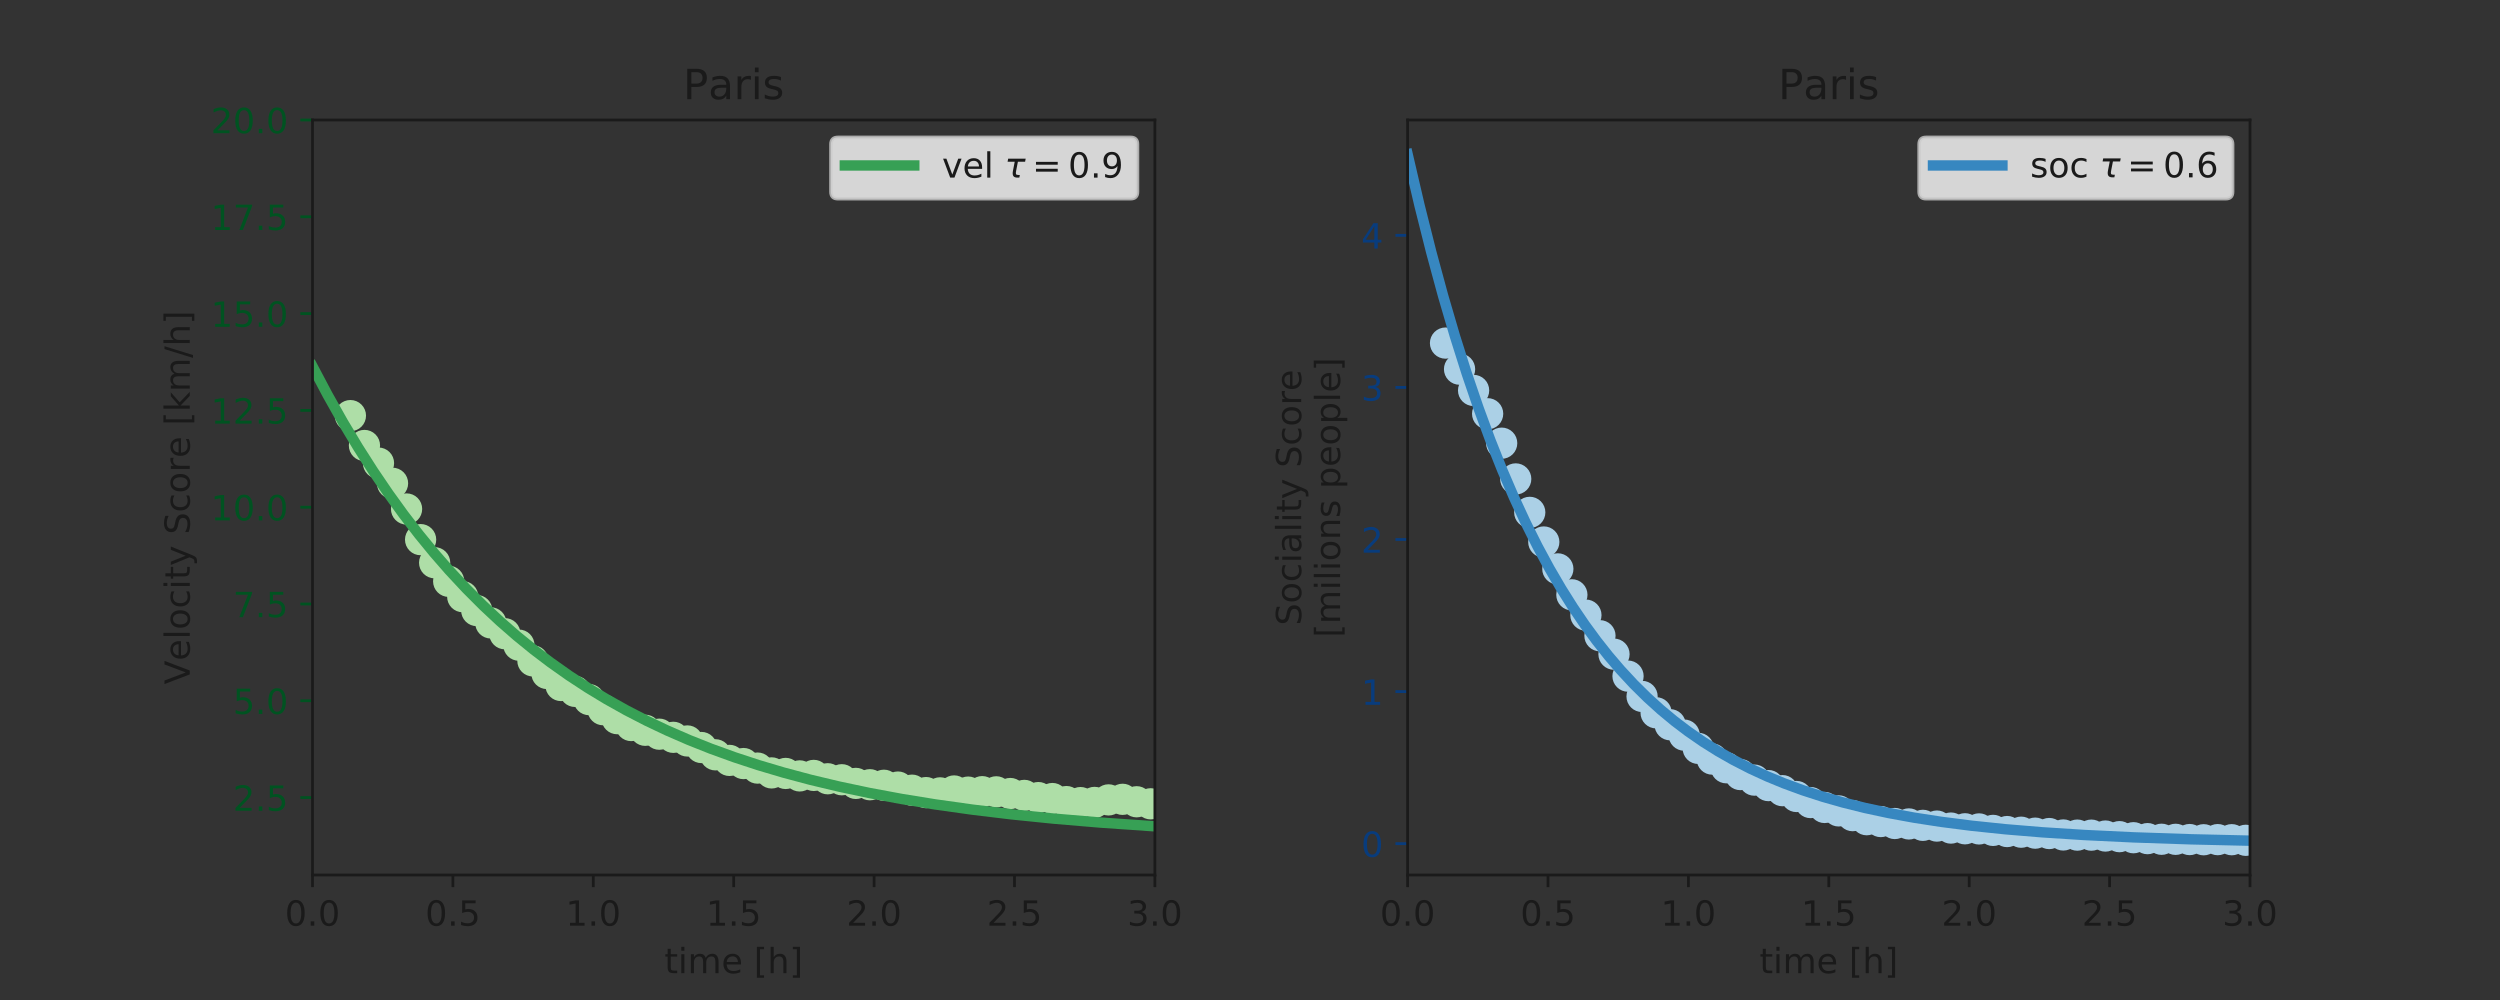 <?xml version="1.0" encoding="utf-8" standalone="no"?>
<!DOCTYPE svg PUBLIC "-//W3C//DTD SVG 1.1//EN"
  "http://www.w3.org/Graphics/SVG/1.1/DTD/svg11.dtd">
<!-- Created with matplotlib (http://matplotlib.org/) -->
<svg height="288pt" version="1.1" viewBox="0 0 720 288" width="720pt" xmlns="http://www.w3.org/2000/svg" xmlns:xlink="http://www.w3.org/1999/xlink">
 <rect x="0" y="0" width="720" height="288" fill="#333333" stroke="none"/>
 <defs>
  <style type="text/css">
*{stroke-linecap:butt;stroke-linejoin:round;}
  </style>
 </defs>
 <g id="figure_1">
  <g id="patch_1">
   <path d="M 0 288 
L 720 288 
L 720 0 
L 0 0 
z
" style="fill:none;"/>
  </g>
  <g id="axes_1">
   <g id="patch_2">
    <path d="M 90 252 
L 332.609 252 
L 332.609 34.56 
L 90 34.56 
z
" style="fill:none;"/>
   </g>
   <g id="matplotlib.axis_1">
    <g id="xtick_1">
     <g id="line2d_1">
      <defs>
       <path d="M 0 0 
L 0 3.5 
" id="mcc7ffbf6ea" style="stroke:#1a1a1a;stroke-width:0.8;"/>
      </defs>
      <g>
       <use style="fill:#1a1a1a;stroke:#1a1a1a;stroke-width:0.8;" x="90" xlink:href="#mcc7ffbf6ea" y="252"/>
      </g>
     </g>
     <g id="text_1">
      <!-- 0.0 -->
      <defs>
       <path d="M 31.781 66.406 
Q 24.172 66.406 20.328 58.906 
Q 16.5 51.422 16.5 36.375 
Q 16.5 21.391 20.328 13.891 
Q 24.172 6.391 31.781 6.391 
Q 39.453 6.391 43.281 13.891 
Q 47.125 21.391 47.125 36.375 
Q 47.125 51.422 43.281 58.906 
Q 39.453 66.406 31.781 66.406 
z
M 31.781 74.219 
Q 44.047 74.219 50.516 64.516 
Q 56.984 54.828 56.984 36.375 
Q 56.984 17.969 50.516 8.266 
Q 44.047 -1.422 31.781 -1.422 
Q 19.531 -1.422 13.062 8.266 
Q 6.594 17.969 6.594 36.375 
Q 6.594 54.828 13.062 64.516 
Q 19.531 74.219 31.781 74.219 
z
" id="DejaVuSans-30"/>
       <path d="M 10.688 12.406 
L 21 12.406 
L 21 0 
L 10.688 0 
z
" id="DejaVuSans-2e"/>
      </defs>
      <g style="fill:#1a1a1a;" transform="translate(82.048 266.598)scale(0.1 -0.1)">
       <use xlink:href="#DejaVuSans-30"/>
       <use x="63.623" xlink:href="#DejaVuSans-2e"/>
       <use x="95.41" xlink:href="#DejaVuSans-30"/>
      </g>
     </g>
    </g>
    <g id="xtick_2">
     <g id="line2d_2">
      <g>
       <use style="fill:#1a1a1a;stroke:#1a1a1a;stroke-width:0.8;" x="130.435" xlink:href="#mcc7ffbf6ea" y="252"/>
      </g>
     </g>
     <g id="text_2">
      <!-- 0.5 -->
      <defs>
       <path d="M 10.797 72.906 
L 49.516 72.906 
L 49.516 64.594 
L 19.828 64.594 
L 19.828 46.734 
Q 21.969 47.469 24.109 47.828 
Q 26.266 48.188 28.422 48.188 
Q 40.625 48.188 47.75 41.5 
Q 54.891 34.812 54.891 23.391 
Q 54.891 11.625 47.562 5.094 
Q 40.234 -1.422 26.906 -1.422 
Q 22.312 -1.422 17.547 -0.641 
Q 12.797 0.141 7.719 1.703 
L 7.719 11.625 
Q 12.109 9.234 16.797 8.062 
Q 21.484 6.891 26.703 6.891 
Q 35.156 6.891 40.078 11.328 
Q 45.016 15.766 45.016 23.391 
Q 45.016 31 40.078 35.438 
Q 35.156 39.891 26.703 39.891 
Q 22.75 39.891 18.812 39.016 
Q 14.891 38.141 10.797 36.281 
z
" id="DejaVuSans-35"/>
      </defs>
      <g style="fill:#1a1a1a;" transform="translate(122.483 266.598)scale(0.1 -0.1)">
       <use xlink:href="#DejaVuSans-30"/>
       <use x="63.623" xlink:href="#DejaVuSans-2e"/>
       <use x="95.41" xlink:href="#DejaVuSans-35"/>
      </g>
     </g>
    </g>
    <g id="xtick_3">
     <g id="line2d_3">
      <g>
       <use style="fill:#1a1a1a;stroke:#1a1a1a;stroke-width:0.8;" x="170.87" xlink:href="#mcc7ffbf6ea" y="252"/>
      </g>
     </g>
     <g id="text_3">
      <!-- 1.0 -->
      <defs>
       <path d="M 12.406 8.297 
L 28.516 8.297 
L 28.516 63.922 
L 10.984 60.406 
L 10.984 69.391 
L 28.422 72.906 
L 38.281 72.906 
L 38.281 8.297 
L 54.391 8.297 
L 54.391 0 
L 12.406 0 
z
" id="DejaVuSans-31"/>
      </defs>
      <g style="fill:#1a1a1a;" transform="translate(162.918 266.598)scale(0.1 -0.1)">
       <use xlink:href="#DejaVuSans-31"/>
       <use x="63.623" xlink:href="#DejaVuSans-2e"/>
       <use x="95.41" xlink:href="#DejaVuSans-30"/>
      </g>
     </g>
    </g>
    <g id="xtick_4">
     <g id="line2d_4">
      <g>
       <use style="fill:#1a1a1a;stroke:#1a1a1a;stroke-width:0.8;" x="211.304" xlink:href="#mcc7ffbf6ea" y="252"/>
      </g>
     </g>
     <g id="text_4">
      <!-- 1.5 -->
      <g style="fill:#1a1a1a;" transform="translate(203.353 266.598)scale(0.1 -0.1)">
       <use xlink:href="#DejaVuSans-31"/>
       <use x="63.623" xlink:href="#DejaVuSans-2e"/>
       <use x="95.41" xlink:href="#DejaVuSans-35"/>
      </g>
     </g>
    </g>
    <g id="xtick_5">
     <g id="line2d_5">
      <g>
       <use style="fill:#1a1a1a;stroke:#1a1a1a;stroke-width:0.8;" x="251.739" xlink:href="#mcc7ffbf6ea" y="252"/>
      </g>
     </g>
     <g id="text_5">
      <!-- 2.0 -->
      <defs>
       <path d="M 19.188 8.297 
L 53.609 8.297 
L 53.609 0 
L 7.328 0 
L 7.328 8.297 
Q 12.938 14.109 22.625 23.891 
Q 32.328 33.688 34.812 36.531 
Q 39.547 41.844 41.422 45.531 
Q 43.312 49.219 43.312 52.781 
Q 43.312 58.594 39.234 62.25 
Q 35.156 65.922 28.609 65.922 
Q 23.969 65.922 18.812 64.312 
Q 13.672 62.703 7.812 59.422 
L 7.812 69.391 
Q 13.766 71.781 18.938 73 
Q 24.125 74.219 28.422 74.219 
Q 39.75 74.219 46.484 68.547 
Q 53.219 62.891 53.219 53.422 
Q 53.219 48.922 51.531 44.891 
Q 49.859 40.875 45.406 35.406 
Q 44.188 33.984 37.641 27.219 
Q 31.109 20.453 19.188 8.297 
z
" id="DejaVuSans-32"/>
      </defs>
      <g style="fill:#1a1a1a;" transform="translate(243.788 266.598)scale(0.1 -0.1)">
       <use xlink:href="#DejaVuSans-32"/>
       <use x="63.623" xlink:href="#DejaVuSans-2e"/>
       <use x="95.41" xlink:href="#DejaVuSans-30"/>
      </g>
     </g>
    </g>
    <g id="xtick_6">
     <g id="line2d_6">
      <g>
       <use style="fill:#1a1a1a;stroke:#1a1a1a;stroke-width:0.8;" x="292.174" xlink:href="#mcc7ffbf6ea" y="252"/>
      </g>
     </g>
     <g id="text_6">
      <!-- 2.5 -->
      <g style="fill:#1a1a1a;" transform="translate(284.222 266.598)scale(0.1 -0.1)">
       <use xlink:href="#DejaVuSans-32"/>
       <use x="63.623" xlink:href="#DejaVuSans-2e"/>
       <use x="95.41" xlink:href="#DejaVuSans-35"/>
      </g>
     </g>
    </g>
    <g id="xtick_7">
     <g id="line2d_7">
      <g>
       <use style="fill:#1a1a1a;stroke:#1a1a1a;stroke-width:0.8;" x="332.609" xlink:href="#mcc7ffbf6ea" y="252"/>
      </g>
     </g>
     <g id="text_7">
      <!-- 3.0 -->
      <defs>
       <path d="M 40.578 39.312 
Q 47.656 37.797 51.625 33 
Q 55.609 28.219 55.609 21.188 
Q 55.609 10.406 48.188 4.484 
Q 40.766 -1.422 27.094 -1.422 
Q 22.516 -1.422 17.656 -0.516 
Q 12.797 0.391 7.625 2.203 
L 7.625 11.719 
Q 11.719 9.328 16.594 8.109 
Q 21.484 6.891 26.812 6.891 
Q 36.078 6.891 40.938 10.547 
Q 45.797 14.203 45.797 21.188 
Q 45.797 27.641 41.281 31.266 
Q 36.766 34.906 28.719 34.906 
L 20.219 34.906 
L 20.219 43.016 
L 29.109 43.016 
Q 36.375 43.016 40.234 45.922 
Q 44.094 48.828 44.094 54.297 
Q 44.094 59.906 40.109 62.906 
Q 36.141 65.922 28.719 65.922 
Q 24.656 65.922 20.016 65.031 
Q 15.375 64.156 9.812 62.312 
L 9.812 71.094 
Q 15.438 72.656 20.344 73.438 
Q 25.25 74.219 29.594 74.219 
Q 40.828 74.219 47.359 69.109 
Q 53.906 64.016 53.906 55.328 
Q 53.906 49.266 50.438 45.094 
Q 46.969 40.922 40.578 39.312 
z
" id="DejaVuSans-33"/>
      </defs>
      <g style="fill:#1a1a1a;" transform="translate(324.657 266.598)scale(0.1 -0.1)">
       <use xlink:href="#DejaVuSans-33"/>
       <use x="63.623" xlink:href="#DejaVuSans-2e"/>
       <use x="95.41" xlink:href="#DejaVuSans-30"/>
      </g>
     </g>
    </g>
    <g id="text_8">
     <!-- time [h] -->
     <defs>
      <path d="M 18.312 70.219 
L 18.312 54.688 
L 36.812 54.688 
L 36.812 47.703 
L 18.312 47.703 
L 18.312 18.016 
Q 18.312 11.328 20.141 9.422 
Q 21.969 7.516 27.594 7.516 
L 36.812 7.516 
L 36.812 0 
L 27.594 0 
Q 17.188 0 13.234 3.875 
Q 9.281 7.766 9.281 18.016 
L 9.281 47.703 
L 2.688 47.703 
L 2.688 54.688 
L 9.281 54.688 
L 9.281 70.219 
z
" id="DejaVuSans-74"/>
      <path d="M 9.422 54.688 
L 18.406 54.688 
L 18.406 0 
L 9.422 0 
z
M 9.422 75.984 
L 18.406 75.984 
L 18.406 64.594 
L 9.422 64.594 
z
" id="DejaVuSans-69"/>
      <path d="M 52 44.188 
Q 55.375 50.25 60.062 53.125 
Q 64.75 56 71.094 56 
Q 79.641 56 84.281 50.016 
Q 88.922 44.047 88.922 33.016 
L 88.922 0 
L 79.891 0 
L 79.891 32.719 
Q 79.891 40.578 77.094 44.375 
Q 74.312 48.188 68.609 48.188 
Q 61.625 48.188 57.562 43.547 
Q 53.516 38.922 53.516 30.906 
L 53.516 0 
L 44.484 0 
L 44.484 32.719 
Q 44.484 40.625 41.703 44.406 
Q 38.922 48.188 33.109 48.188 
Q 26.219 48.188 22.156 43.531 
Q 18.109 38.875 18.109 30.906 
L 18.109 0 
L 9.078 0 
L 9.078 54.688 
L 18.109 54.688 
L 18.109 46.188 
Q 21.188 51.219 25.484 53.609 
Q 29.781 56 35.688 56 
Q 41.656 56 45.828 52.969 
Q 50 49.953 52 44.188 
z
" id="DejaVuSans-6d"/>
      <path d="M 56.203 29.594 
L 56.203 25.203 
L 14.891 25.203 
Q 15.484 15.922 20.484 11.062 
Q 25.484 6.203 34.422 6.203 
Q 39.594 6.203 44.453 7.469 
Q 49.312 8.734 54.109 11.281 
L 54.109 2.781 
Q 49.266 0.734 44.188 -0.344 
Q 39.109 -1.422 33.891 -1.422 
Q 20.797 -1.422 13.156 6.188 
Q 5.516 13.812 5.516 26.812 
Q 5.516 40.234 12.766 48.109 
Q 20.016 56 32.328 56 
Q 43.359 56 49.781 48.891 
Q 56.203 41.797 56.203 29.594 
z
M 47.219 32.234 
Q 47.125 39.594 43.094 43.984 
Q 39.062 48.391 32.422 48.391 
Q 24.906 48.391 20.391 44.141 
Q 15.875 39.891 15.188 32.172 
z
" id="DejaVuSans-65"/>
      <path id="DejaVuSans-20"/>
      <path d="M 8.594 75.984 
L 29.297 75.984 
L 29.297 69 
L 17.578 69 
L 17.578 -6.203 
L 29.297 -6.203 
L 29.297 -13.188 
L 8.594 -13.188 
z
" id="DejaVuSans-5b"/>
      <path d="M 54.891 33.016 
L 54.891 0 
L 45.906 0 
L 45.906 32.719 
Q 45.906 40.484 42.875 44.328 
Q 39.844 48.188 33.797 48.188 
Q 26.516 48.188 22.312 43.547 
Q 18.109 38.922 18.109 30.906 
L 18.109 0 
L 9.078 0 
L 9.078 75.984 
L 18.109 75.984 
L 18.109 46.188 
Q 21.344 51.125 25.703 53.562 
Q 30.078 56 35.797 56 
Q 45.219 56 50.047 50.172 
Q 54.891 44.344 54.891 33.016 
z
" id="DejaVuSans-68"/>
      <path d="M 30.422 75.984 
L 30.422 -13.188 
L 9.719 -13.188 
L 9.719 -6.203 
L 21.391 -6.203 
L 21.391 69 
L 9.719 69 
L 9.719 75.984 
z
" id="DejaVuSans-5d"/>
     </defs>
     <g style="fill:#1a1a1a;" transform="translate(191.349 280.277)scale(0.1 -0.1)">
      <use xlink:href="#DejaVuSans-74"/>
      <use x="39.209" xlink:href="#DejaVuSans-69"/>
      <use x="66.992" xlink:href="#DejaVuSans-6d"/>
      <use x="164.404" xlink:href="#DejaVuSans-65"/>
      <use x="225.928" xlink:href="#DejaVuSans-20"/>
      <use x="257.715" xlink:href="#DejaVuSans-5b"/>
      <use x="296.729" xlink:href="#DejaVuSans-68"/>
      <use x="360.107" xlink:href="#DejaVuSans-5d"/>
     </g>
    </g>
   </g>
   <g id="matplotlib.axis_2">
    <g id="ytick_1">
     <g id="line2d_8">
      <defs>
       <path d="M 0 0 
L -3.5 0 
" id="mbbd0c47c0b" style="stroke:#005321;stroke-width:0.8;"/>
      </defs>
      <g>
       <use style="fill:#005321;stroke:#005321;stroke-width:0.8;" x="90" xlink:href="#mbbd0c47c0b" y="229.698"/>
      </g>
     </g>
     <g id="text_9">
      <!-- 2.5 -->
      <g style="fill:#005321;" transform="translate(67.097 233.498)scale(0.1 -0.1)">
       <use xlink:href="#DejaVuSans-32"/>
       <use x="63.623" xlink:href="#DejaVuSans-2e"/>
       <use x="95.41" xlink:href="#DejaVuSans-35"/>
      </g>
     </g>
    </g>
    <g id="ytick_2">
     <g id="line2d_9">
      <g>
       <use style="fill:#005321;stroke:#005321;stroke-width:0.8;" x="90" xlink:href="#mbbd0c47c0b" y="201.822"/>
      </g>
     </g>
     <g id="text_10">
      <!-- 5.0 -->
      <g style="fill:#005321;" transform="translate(67.097 205.621)scale(0.1 -0.1)">
       <use xlink:href="#DejaVuSans-35"/>
       <use x="63.623" xlink:href="#DejaVuSans-2e"/>
       <use x="95.41" xlink:href="#DejaVuSans-30"/>
      </g>
     </g>
    </g>
    <g id="ytick_3">
     <g id="line2d_10">
      <g>
       <use style="fill:#005321;stroke:#005321;stroke-width:0.8;" x="90" xlink:href="#mbbd0c47c0b" y="173.945"/>
      </g>
     </g>
     <g id="text_11">
      <!-- 7.5 -->
      <defs>
       <path d="M 8.203 72.906 
L 55.078 72.906 
L 55.078 68.703 
L 28.609 0 
L 18.312 0 
L 43.219 64.594 
L 8.203 64.594 
z
" id="DejaVuSans-37"/>
      </defs>
      <g style="fill:#005321;" transform="translate(67.097 177.744)scale(0.1 -0.1)">
       <use xlink:href="#DejaVuSans-37"/>
       <use x="63.623" xlink:href="#DejaVuSans-2e"/>
       <use x="95.41" xlink:href="#DejaVuSans-35"/>
      </g>
     </g>
    </g>
    <g id="ytick_4">
     <g id="line2d_11">
      <g>
       <use style="fill:#005321;stroke:#005321;stroke-width:0.8;" x="90" xlink:href="#mbbd0c47c0b" y="146.068"/>
      </g>
     </g>
     <g id="text_12">
      <!-- 10.0 -->
      <g style="fill:#005321;" transform="translate(60.734 149.867)scale(0.1 -0.1)">
       <use xlink:href="#DejaVuSans-31"/>
       <use x="63.623" xlink:href="#DejaVuSans-30"/>
       <use x="127.246" xlink:href="#DejaVuSans-2e"/>
       <use x="159.033" xlink:href="#DejaVuSans-30"/>
      </g>
     </g>
    </g>
    <g id="ytick_5">
     <g id="line2d_12">
      <g>
       <use style="fill:#005321;stroke:#005321;stroke-width:0.8;" x="90" xlink:href="#mbbd0c47c0b" y="118.191"/>
      </g>
     </g>
     <g id="text_13">
      <!-- 12.5 -->
      <g style="fill:#005321;" transform="translate(60.734 121.99)scale(0.1 -0.1)">
       <use xlink:href="#DejaVuSans-31"/>
       <use x="63.623" xlink:href="#DejaVuSans-32"/>
       <use x="127.246" xlink:href="#DejaVuSans-2e"/>
       <use x="159.033" xlink:href="#DejaVuSans-35"/>
      </g>
     </g>
    </g>
    <g id="ytick_6">
     <g id="line2d_13">
      <g>
       <use style="fill:#005321;stroke:#005321;stroke-width:0.8;" x="90" xlink:href="#mbbd0c47c0b" y="90.314"/>
      </g>
     </g>
     <g id="text_14">
      <!-- 15.0 -->
      <g style="fill:#005321;" transform="translate(60.734 94.113)scale(0.1 -0.1)">
       <use xlink:href="#DejaVuSans-31"/>
       <use x="63.623" xlink:href="#DejaVuSans-35"/>
       <use x="127.246" xlink:href="#DejaVuSans-2e"/>
       <use x="159.033" xlink:href="#DejaVuSans-30"/>
      </g>
     </g>
    </g>
    <g id="ytick_7">
     <g id="line2d_14">
      <g>
       <use style="fill:#005321;stroke:#005321;stroke-width:0.8;" x="90" xlink:href="#mbbd0c47c0b" y="62.437"/>
      </g>
     </g>
     <g id="text_15">
      <!-- 17.5 -->
      <g style="fill:#005321;" transform="translate(60.734 66.236)scale(0.1 -0.1)">
       <use xlink:href="#DejaVuSans-31"/>
       <use x="63.623" xlink:href="#DejaVuSans-37"/>
       <use x="127.246" xlink:href="#DejaVuSans-2e"/>
       <use x="159.033" xlink:href="#DejaVuSans-35"/>
      </g>
     </g>
    </g>
    <g id="ytick_8">
     <g id="line2d_15">
      <g>
       <use style="fill:#005321;stroke:#005321;stroke-width:0.8;" x="90" xlink:href="#mbbd0c47c0b" y="34.56"/>
      </g>
     </g>
     <g id="text_16">
      <!-- 20.0 -->
      <g style="fill:#005321;" transform="translate(60.734 38.359)scale(0.1 -0.1)">
       <use xlink:href="#DejaVuSans-32"/>
       <use x="63.623" xlink:href="#DejaVuSans-30"/>
       <use x="127.246" xlink:href="#DejaVuSans-2e"/>
       <use x="159.033" xlink:href="#DejaVuSans-30"/>
      </g>
     </g>
    </g>
    <g id="text_17">
     <!-- Velocity Score [km/h] -->
     <defs>
      <path d="M 28.609 0 
L 0.781 72.906 
L 11.078 72.906 
L 34.188 11.531 
L 57.328 72.906 
L 67.578 72.906 
L 39.797 0 
z
" id="DejaVuSans-56"/>
      <path d="M 9.422 75.984 
L 18.406 75.984 
L 18.406 0 
L 9.422 0 
z
" id="DejaVuSans-6c"/>
      <path d="M 30.609 48.391 
Q 23.391 48.391 19.188 42.75 
Q 14.984 37.109 14.984 27.297 
Q 14.984 17.484 19.156 11.844 
Q 23.344 6.203 30.609 6.203 
Q 37.797 6.203 41.984 11.859 
Q 46.188 17.531 46.188 27.297 
Q 46.188 37.016 41.984 42.703 
Q 37.797 48.391 30.609 48.391 
z
M 30.609 56 
Q 42.328 56 49.016 48.375 
Q 55.719 40.766 55.719 27.297 
Q 55.719 13.875 49.016 6.219 
Q 42.328 -1.422 30.609 -1.422 
Q 18.844 -1.422 12.172 6.219 
Q 5.516 13.875 5.516 27.297 
Q 5.516 40.766 12.172 48.375 
Q 18.844 56 30.609 56 
z
" id="DejaVuSans-6f"/>
      <path d="M 48.781 52.594 
L 48.781 44.188 
Q 44.969 46.297 41.141 47.344 
Q 37.312 48.391 33.406 48.391 
Q 24.656 48.391 19.812 42.844 
Q 14.984 37.312 14.984 27.297 
Q 14.984 17.281 19.812 11.734 
Q 24.656 6.203 33.406 6.203 
Q 37.312 6.203 41.141 7.25 
Q 44.969 8.297 48.781 10.406 
L 48.781 2.094 
Q 45.016 0.344 40.984 -0.531 
Q 36.969 -1.422 32.422 -1.422 
Q 20.062 -1.422 12.781 6.344 
Q 5.516 14.109 5.516 27.297 
Q 5.516 40.672 12.859 48.328 
Q 20.219 56 33.016 56 
Q 37.156 56 41.109 55.141 
Q 45.062 54.297 48.781 52.594 
z
" id="DejaVuSans-63"/>
      <path d="M 32.172 -5.078 
Q 28.375 -14.844 24.75 -17.812 
Q 21.141 -20.797 15.094 -20.797 
L 7.906 -20.797 
L 7.906 -13.281 
L 13.188 -13.281 
Q 16.891 -13.281 18.938 -11.516 
Q 21 -9.766 23.484 -3.219 
L 25.094 0.875 
L 2.984 54.688 
L 12.5 54.688 
L 29.594 11.922 
L 46.688 54.688 
L 56.203 54.688 
z
" id="DejaVuSans-79"/>
      <path d="M 53.516 70.516 
L 53.516 60.891 
Q 47.906 63.578 42.922 64.891 
Q 37.938 66.219 33.297 66.219 
Q 25.25 66.219 20.875 63.094 
Q 16.5 59.969 16.5 54.203 
Q 16.5 49.359 19.406 46.891 
Q 22.312 44.438 30.422 42.922 
L 36.375 41.703 
Q 47.406 39.594 52.656 34.297 
Q 57.906 29 57.906 20.125 
Q 57.906 9.516 50.797 4.047 
Q 43.703 -1.422 29.984 -1.422 
Q 24.812 -1.422 18.969 -0.25 
Q 13.141 0.922 6.891 3.219 
L 6.891 13.375 
Q 12.891 10.016 18.656 8.297 
Q 24.422 6.594 29.984 6.594 
Q 38.422 6.594 43.016 9.906 
Q 47.609 13.234 47.609 19.391 
Q 47.609 24.75 44.312 27.781 
Q 41.016 30.812 33.5 32.328 
L 27.484 33.5 
Q 16.453 35.688 11.516 40.375 
Q 6.594 45.062 6.594 53.422 
Q 6.594 63.094 13.406 68.656 
Q 20.219 74.219 32.172 74.219 
Q 37.312 74.219 42.625 73.281 
Q 47.953 72.359 53.516 70.516 
z
" id="DejaVuSans-53"/>
      <path d="M 41.109 46.297 
Q 39.594 47.172 37.812 47.578 
Q 36.031 48 33.891 48 
Q 26.266 48 22.188 43.047 
Q 18.109 38.094 18.109 28.812 
L 18.109 0 
L 9.078 0 
L 9.078 54.688 
L 18.109 54.688 
L 18.109 46.188 
Q 20.953 51.172 25.484 53.578 
Q 30.031 56 36.531 56 
Q 37.453 56 38.578 55.875 
Q 39.703 55.766 41.062 55.516 
z
" id="DejaVuSans-72"/>
      <path d="M 9.078 75.984 
L 18.109 75.984 
L 18.109 31.109 
L 44.922 54.688 
L 56.391 54.688 
L 27.391 29.109 
L 57.625 0 
L 45.906 0 
L 18.109 26.703 
L 18.109 0 
L 9.078 0 
z
" id="DejaVuSans-6b"/>
      <path d="M 25.391 72.906 
L 33.688 72.906 
L 8.297 -9.281 
L 0 -9.281 
z
" id="DejaVuSans-2f"/>
     </defs>
     <g style="fill:#1a1a1a;" transform="translate(54.655 197.089)rotate(-90)scale(0.1 -0.1)">
      <use xlink:href="#DejaVuSans-56"/>
      <use x="68.299" xlink:href="#DejaVuSans-65"/>
      <use x="129.822" xlink:href="#DejaVuSans-6c"/>
      <use x="157.605" xlink:href="#DejaVuSans-6f"/>
      <use x="218.787" xlink:href="#DejaVuSans-63"/>
      <use x="273.768" xlink:href="#DejaVuSans-69"/>
      <use x="301.551" xlink:href="#DejaVuSans-74"/>
      <use x="340.76" xlink:href="#DejaVuSans-79"/>
      <use x="399.939" xlink:href="#DejaVuSans-20"/>
      <use x="431.727" xlink:href="#DejaVuSans-53"/>
      <use x="495.203" xlink:href="#DejaVuSans-63"/>
      <use x="550.184" xlink:href="#DejaVuSans-6f"/>
      <use x="611.365" xlink:href="#DejaVuSans-72"/>
      <use x="652.447" xlink:href="#DejaVuSans-65"/>
      <use x="713.971" xlink:href="#DejaVuSans-20"/>
      <use x="745.758" xlink:href="#DejaVuSans-5b"/>
      <use x="784.771" xlink:href="#DejaVuSans-6b"/>
      <use x="842.682" xlink:href="#DejaVuSans-6d"/>
      <use x="940.094" xlink:href="#DejaVuSans-2f"/>
      <use x="973.785" xlink:href="#DejaVuSans-68"/>
      <use x="1037.164" xlink:href="#DejaVuSans-5d"/>
     </g>
    </g>
   </g>
   <g id="line2d_16">
    <defs>
     <path d="M 0 4 
C 1.061 4 2.078 3.579 2.828 2.828 
C 3.579 2.078 4 1.061 4 0 
C 4 -1.061 3.579 -2.078 2.828 -2.828 
C 2.078 -3.579 1.061 -4 0 -4 
C -1.061 -4 -2.078 -3.579 -2.828 -2.828 
C -3.579 -2.078 -4 -1.061 -4 0 
C -4 1.061 -3.579 2.078 -2.828 2.828 
C -2.078 3.579 -1.061 4 0 4 
z
" id="me749a5ecef" style="stroke:#aedea7;"/>
    </defs>
    <g clip-path="url(#p8c0df0ba24)">
     <use style="fill:#aedea7;opacity:0.7;stroke:#aedea7;" x="100.917" xlink:href="#me749a5ecef" y="119.7"/>
     <use style="fill:#aedea7;opacity:0.7;stroke:#aedea7;" x="104.961" xlink:href="#me749a5ecef" y="128.299"/>
     <use style="fill:#aedea7;opacity:0.7;stroke:#aedea7;" x="109.004" xlink:href="#me749a5ecef" y="133.38"/>
     <use style="fill:#aedea7;opacity:0.7;stroke:#aedea7;" x="113.048" xlink:href="#me749a5ecef" y="139.19"/>
     <use style="fill:#aedea7;opacity:0.7;stroke:#aedea7;" x="117.091" xlink:href="#me749a5ecef" y="146.588"/>
     <use style="fill:#aedea7;opacity:0.7;stroke:#aedea7;" x="121.135" xlink:href="#me749a5ecef" y="155.413"/>
     <use style="fill:#aedea7;opacity:0.7;stroke:#aedea7;" x="125.178" xlink:href="#me749a5ecef" y="162.067"/>
     <use style="fill:#aedea7;opacity:0.7;stroke:#aedea7;" x="129.222" xlink:href="#me749a5ecef" y="167.417"/>
     <use style="fill:#aedea7;opacity:0.7;stroke:#aedea7;" x="133.265" xlink:href="#me749a5ecef" y="171.839"/>
     <use style="fill:#aedea7;opacity:0.7;stroke:#aedea7;" x="137.309" xlink:href="#me749a5ecef" y="175.837"/>
     <use style="fill:#aedea7;opacity:0.7;stroke:#aedea7;" x="141.352" xlink:href="#me749a5ecef" y="179.398"/>
     <use style="fill:#aedea7;opacity:0.7;stroke:#aedea7;" x="145.396" xlink:href="#me749a5ecef" y="182.509"/>
     <use style="fill:#aedea7;opacity:0.7;stroke:#aedea7;" x="149.439" xlink:href="#me749a5ecef" y="185.805"/>
     <use style="fill:#aedea7;opacity:0.7;stroke:#aedea7;" x="153.483" xlink:href="#me749a5ecef" y="190.333"/>
     <use style="fill:#aedea7;opacity:0.7;stroke:#aedea7;" x="157.526" xlink:href="#me749a5ecef" y="193.96"/>
     <use style="fill:#aedea7;opacity:0.7;stroke:#aedea7;" x="161.57" xlink:href="#me749a5ecef" y="197.422"/>
     <use style="fill:#aedea7;opacity:0.7;stroke:#aedea7;" x="165.613" xlink:href="#me749a5ecef" y="199.118"/>
     <use style="fill:#aedea7;opacity:0.7;stroke:#aedea7;" x="169.657" xlink:href="#me749a5ecef" y="201.484"/>
     <use style="fill:#aedea7;opacity:0.7;stroke:#aedea7;" x="173.7" xlink:href="#me749a5ecef" y="204.391"/>
     <use style="fill:#aedea7;opacity:0.7;stroke:#aedea7;" x="177.743" xlink:href="#me749a5ecef" y="206.971"/>
     <use style="fill:#aedea7;opacity:0.7;stroke:#aedea7;" x="181.787" xlink:href="#me749a5ecef" y="208.953"/>
     <use style="fill:#aedea7;opacity:0.7;stroke:#aedea7;" x="185.83" xlink:href="#me749a5ecef" y="210.321"/>
     <use style="fill:#aedea7;opacity:0.7;stroke:#aedea7;" x="189.874" xlink:href="#me749a5ecef" y="211.447"/>
     <use style="fill:#aedea7;opacity:0.7;stroke:#aedea7;" x="193.917" xlink:href="#me749a5ecef" y="212.349"/>
     <use style="fill:#aedea7;opacity:0.7;stroke:#aedea7;" x="197.961" xlink:href="#me749a5ecef" y="213.399"/>
     <use style="fill:#aedea7;opacity:0.7;stroke:#aedea7;" x="202.004" xlink:href="#me749a5ecef" y="215.282"/>
     <use style="fill:#aedea7;opacity:0.7;stroke:#aedea7;" x="206.048" xlink:href="#me749a5ecef" y="217.387"/>
     <use style="fill:#aedea7;opacity:0.7;stroke:#aedea7;" x="210.091" xlink:href="#me749a5ecef" y="218.995"/>
     <use style="fill:#aedea7;opacity:0.7;stroke:#aedea7;" x="214.135" xlink:href="#me749a5ecef" y="219.904"/>
     <use style="fill:#aedea7;opacity:0.7;stroke:#aedea7;" x="218.178" xlink:href="#me749a5ecef" y="221.21"/>
     <use style="fill:#aedea7;opacity:0.7;stroke:#aedea7;" x="222.222" xlink:href="#me749a5ecef" y="222.596"/>
     <use style="fill:#aedea7;opacity:0.7;stroke:#aedea7;" x="226.265" xlink:href="#me749a5ecef" y="222.752"/>
     <use style="fill:#aedea7;opacity:0.7;stroke:#aedea7;" x="230.309" xlink:href="#me749a5ecef" y="223.461"/>
     <use style="fill:#aedea7;opacity:0.7;stroke:#aedea7;" x="234.352" xlink:href="#me749a5ecef" y="223.32"/>
     <use style="fill:#aedea7;opacity:0.7;stroke:#aedea7;" x="238.396" xlink:href="#me749a5ecef" y="224.282"/>
     <use style="fill:#aedea7;opacity:0.7;stroke:#aedea7;" x="242.439" xlink:href="#me749a5ecef" y="224.569"/>
     <use style="fill:#aedea7;opacity:0.7;stroke:#aedea7;" x="246.483" xlink:href="#me749a5ecef" y="225.621"/>
     <use style="fill:#aedea7;opacity:0.7;stroke:#aedea7;" x="250.526" xlink:href="#me749a5ecef" y="226.002"/>
     <use style="fill:#aedea7;opacity:0.7;stroke:#aedea7;" x="254.57" xlink:href="#me749a5ecef" y="226.156"/>
     <use style="fill:#aedea7;opacity:0.7;stroke:#aedea7;" x="258.613" xlink:href="#me749a5ecef" y="226.675"/>
     <use style="fill:#aedea7;opacity:0.7;stroke:#aedea7;" x="262.657" xlink:href="#me749a5ecef" y="227.572"/>
     <use style="fill:#aedea7;opacity:0.7;stroke:#aedea7;" x="266.7" xlink:href="#me749a5ecef" y="228.267"/>
     <use style="fill:#aedea7;opacity:0.7;stroke:#aedea7;" x="270.743" xlink:href="#me749a5ecef" y="228.347"/>
     <use style="fill:#aedea7;opacity:0.7;stroke:#aedea7;" x="274.787" xlink:href="#me749a5ecef" y="227.8"/>
     <use style="fill:#aedea7;opacity:0.7;stroke:#aedea7;" x="278.83" xlink:href="#me749a5ecef" y="228.127"/>
     <use style="fill:#aedea7;opacity:0.7;stroke:#aedea7;" x="282.874" xlink:href="#me749a5ecef" y="228.003"/>
     <use style="fill:#aedea7;opacity:0.7;stroke:#aedea7;" x="286.917" xlink:href="#me749a5ecef" y="228.052"/>
     <use style="fill:#aedea7;opacity:0.7;stroke:#aedea7;" x="290.961" xlink:href="#me749a5ecef" y="228.533"/>
     <use style="fill:#aedea7;opacity:0.7;stroke:#aedea7;" x="295.004" xlink:href="#me749a5ecef" y="229.076"/>
     <use style="fill:#aedea7;opacity:0.7;stroke:#aedea7;" x="299.048" xlink:href="#me749a5ecef" y="229.706"/>
     <use style="fill:#aedea7;opacity:0.7;stroke:#aedea7;" x="303.091" xlink:href="#me749a5ecef" y="229.981"/>
     <use style="fill:#aedea7;opacity:0.7;stroke:#aedea7;" x="307.135" xlink:href="#me749a5ecef" y="230.856"/>
     <use style="fill:#aedea7;opacity:0.7;stroke:#aedea7;" x="311.178" xlink:href="#me749a5ecef" y="231.15"/>
     <use style="fill:#aedea7;opacity:0.7;stroke:#aedea7;" x="315.222" xlink:href="#me749a5ecef" y="231.1"/>
     <use style="fill:#aedea7;opacity:0.7;stroke:#aedea7;" x="319.265" xlink:href="#me749a5ecef" y="230.37"/>
     <use style="fill:#aedea7;opacity:0.7;stroke:#aedea7;" x="323.309" xlink:href="#me749a5ecef" y="230.204"/>
     <use style="fill:#aedea7;opacity:0.7;stroke:#aedea7;" x="327.352" xlink:href="#me749a5ecef" y="230.909"/>
     <use style="fill:#aedea7;opacity:0.7;stroke:#aedea7;" x="331.396" xlink:href="#me749a5ecef" y="231.496"/>
    </g>
   </g>
   <g id="line2d_17">
    <path clip-path="url(#p8c0df0ba24)" d="M 90 105.51 
L 94.376 113.78 
L 98.751 121.55 
L 103.127 128.85 
L 107.503 135.709 
L 111.879 142.153 
L 116.254 148.207 
L 120.63 153.895 
L 125.006 159.24 
L 129.381 164.261 
L 134.243 169.485 
L 139.105 174.359 
L 143.967 178.907 
L 148.829 183.15 
L 153.691 187.109 
L 158.553 190.803 
L 163.901 194.582 
L 169.249 198.083 
L 174.597 201.327 
L 180.431 204.596 
L 186.266 207.603 
L 192.1 210.37 
L 198.42 213.12 
L 204.741 215.632 
L 211.547 218.097 
L 218.354 220.333 
L 225.647 222.5 
L 233.426 224.577 
L 241.691 226.545 
L 250.443 228.391 
L 259.68 230.105 
L 269.404 231.681 
L 280.1 233.18 
L 291.283 234.522 
L 303.437 235.757 
L 317.051 236.908 
L 331.636 237.917 
L 332.609 237.977 
L 332.609 237.977 
" style="fill:none;stroke:#37a055;stroke-linecap:square;stroke-width:3;"/>
   </g>
   <g id="patch_3">
    <path d="M 90 252 
L 90 34.56 
" style="fill:none;stroke:#1a1a1a;stroke-linecap:square;stroke-linejoin:miter;stroke-width:0.8;"/>
   </g>
   <g id="patch_4">
    <path d="M 332.609 252 
L 332.609 34.56 
" style="fill:none;stroke:#1a1a1a;stroke-linecap:square;stroke-linejoin:miter;stroke-width:0.8;"/>
   </g>
   <g id="patch_5">
    <path d="M 90 252 
L 332.609 252 
" style="fill:none;stroke:#1a1a1a;stroke-linecap:square;stroke-linejoin:miter;stroke-width:0.8;"/>
   </g>
   <g id="patch_6">
    <path d="M 90 34.56 
L 332.609 34.56 
" style="fill:none;stroke:#1a1a1a;stroke-linecap:square;stroke-linejoin:miter;stroke-width:0.8;"/>
   </g>
   <g id="text_18">
    <!-- Paris -->
    <defs>
     <path d="M 19.672 64.797 
L 19.672 37.406 
L 32.078 37.406 
Q 38.969 37.406 42.719 40.969 
Q 46.484 44.531 46.484 51.125 
Q 46.484 57.672 42.719 61.234 
Q 38.969 64.797 32.078 64.797 
z
M 9.812 72.906 
L 32.078 72.906 
Q 44.344 72.906 50.609 67.359 
Q 56.891 61.812 56.891 51.125 
Q 56.891 40.328 50.609 34.812 
Q 44.344 29.297 32.078 29.297 
L 19.672 29.297 
L 19.672 0 
L 9.812 0 
z
" id="DejaVuSans-50"/>
     <path d="M 34.281 27.484 
Q 23.391 27.484 19.188 25 
Q 14.984 22.516 14.984 16.5 
Q 14.984 11.719 18.141 8.906 
Q 21.297 6.109 26.703 6.109 
Q 34.188 6.109 38.703 11.406 
Q 43.219 16.703 43.219 25.484 
L 43.219 27.484 
z
M 52.203 31.203 
L 52.203 0 
L 43.219 0 
L 43.219 8.297 
Q 40.141 3.328 35.547 0.953 
Q 30.953 -1.422 24.312 -1.422 
Q 15.922 -1.422 10.953 3.297 
Q 6 8.016 6 15.922 
Q 6 25.141 12.172 29.828 
Q 18.359 34.516 30.609 34.516 
L 43.219 34.516 
L 43.219 35.406 
Q 43.219 41.609 39.141 45 
Q 35.062 48.391 27.688 48.391 
Q 23 48.391 18.547 47.266 
Q 14.109 46.141 10.016 43.891 
L 10.016 52.203 
Q 14.938 54.109 19.578 55.047 
Q 24.219 56 28.609 56 
Q 40.484 56 46.344 49.844 
Q 52.203 43.703 52.203 31.203 
z
" id="DejaVuSans-61"/>
     <path d="M 44.281 53.078 
L 44.281 44.578 
Q 40.484 46.531 36.375 47.5 
Q 32.281 48.484 27.875 48.484 
Q 21.188 48.484 17.844 46.438 
Q 14.5 44.391 14.5 40.281 
Q 14.5 37.156 16.891 35.375 
Q 19.281 33.594 26.516 31.984 
L 29.594 31.297 
Q 39.156 29.25 43.188 25.516 
Q 47.219 21.781 47.219 15.094 
Q 47.219 7.469 41.188 3.016 
Q 35.156 -1.422 24.609 -1.422 
Q 20.219 -1.422 15.453 -0.562 
Q 10.688 0.297 5.422 2 
L 5.422 11.281 
Q 10.406 8.688 15.234 7.391 
Q 20.062 6.109 24.812 6.109 
Q 31.156 6.109 34.562 8.281 
Q 37.984 10.453 37.984 14.406 
Q 37.984 18.062 35.516 20.016 
Q 33.062 21.969 24.703 23.781 
L 21.578 24.516 
Q 13.234 26.266 9.516 29.906 
Q 5.812 33.547 5.812 39.891 
Q 5.812 47.609 11.281 51.797 
Q 16.75 56 26.812 56 
Q 31.781 56 36.172 55.266 
Q 40.578 54.547 44.281 53.078 
z
" id="DejaVuSans-73"/>
    </defs>
    <g style="fill:#1a1a1a;" transform="translate(196.754 28.56)scale(0.12 -0.12)">
     <use xlink:href="#DejaVuSans-50"/>
     <use x="60.24" xlink:href="#DejaVuSans-61"/>
     <use x="121.52" xlink:href="#DejaVuSans-72"/>
     <use x="162.633" xlink:href="#DejaVuSans-69"/>
     <use x="190.416" xlink:href="#DejaVuSans-73"/>
    </g>
   </g>
   <g id="legend_1">
    <g id="patch_7">
     <path d="M 241.309 57.238 
L 325.609 57.238 
Q 327.609 57.238 327.609 55.238 
L 327.609 41.56 
Q 327.609 39.56 325.609 39.56 
L 241.309 39.56 
Q 239.309 39.56 239.309 41.56 
L 239.309 55.238 
Q 239.309 57.238 241.309 57.238 
z
" style="fill:#ffffff;opacity:0.8;stroke:#cccccc;stroke-linejoin:miter;"/>
    </g>
    <g id="line2d_18">
     <path d="M 243.309 47.658 
L 263.309 47.658 
" style="fill:none;stroke:#37a055;stroke-linecap:square;stroke-width:3;"/>
    </g>
    <g id="line2d_19"/>
    <g id="text_19">
     <!-- vel $\tau = 0.9$ -->
     <defs>
      <path d="M 2.984 54.688 
L 12.5 54.688 
L 29.594 8.797 
L 46.688 54.688 
L 56.203 54.688 
L 35.688 0 
L 23.484 0 
z
" id="DejaVuSans-76"/>
      <path d="M 32.859 9.969 
Q 34.188 7.625 39.453 7.625 
L 43.75 7.625 
L 42.281 0 
L 36.922 0 
Q 28.125 0 25 4.688 
Q 21.922 9.469 23.969 19.828 
L 29 45.703 
L 8.453 45.703 
L 10.203 54.688 
L 60.641 54.688 
L 58.891 45.703 
L 38.188 45.703 
L 33.016 19.281 
Q 31.641 12.203 32.859 9.969 
z
" id="DejaVuSans-Oblique-3c4"/>
      <path d="M 10.594 45.406 
L 73.188 45.406 
L 73.188 37.203 
L 10.594 37.203 
z
M 10.594 25.484 
L 73.188 25.484 
L 73.188 17.188 
L 10.594 17.188 
z
" id="DejaVuSans-3d"/>
      <path d="M 10.984 1.516 
L 10.984 10.5 
Q 14.703 8.734 18.5 7.812 
Q 22.312 6.891 25.984 6.891 
Q 35.75 6.891 40.891 13.453 
Q 46.047 20.016 46.781 33.406 
Q 43.953 29.203 39.594 26.953 
Q 35.25 24.703 29.984 24.703 
Q 19.047 24.703 12.672 31.312 
Q 6.297 37.938 6.297 49.422 
Q 6.297 60.641 12.938 67.422 
Q 19.578 74.219 30.609 74.219 
Q 43.266 74.219 49.922 64.516 
Q 56.594 54.828 56.594 36.375 
Q 56.594 19.141 48.406 8.859 
Q 40.234 -1.422 26.422 -1.422 
Q 22.703 -1.422 18.891 -0.688 
Q 15.094 0.047 10.984 1.516 
z
M 30.609 32.422 
Q 37.25 32.422 41.125 36.953 
Q 45.016 41.5 45.016 49.422 
Q 45.016 57.281 41.125 61.844 
Q 37.25 66.406 30.609 66.406 
Q 23.969 66.406 20.094 61.844 
Q 16.219 57.281 16.219 49.422 
Q 16.219 41.5 20.094 36.953 
Q 23.969 32.422 30.609 32.422 
z
" id="DejaVuSans-39"/>
     </defs>
     <g style="fill:#1a1a1a;" transform="translate(271.309 51.158)scale(0.1 -0.1)">
      <use transform="translate(0 0.016)" xlink:href="#DejaVuSans-76"/>
      <use transform="translate(59.18 0.016)" xlink:href="#DejaVuSans-65"/>
      <use transform="translate(120.703 0.016)" xlink:href="#DejaVuSans-6c"/>
      <use transform="translate(148.486 0.016)" xlink:href="#DejaVuSans-20"/>
      <use transform="translate(180.273 0.016)" xlink:href="#DejaVuSans-Oblique-3c4"/>
      <use transform="translate(259.961 0.016)" xlink:href="#DejaVuSans-3d"/>
      <use transform="translate(363.232 0.016)" xlink:href="#DejaVuSans-30"/>
      <use transform="translate(426.855 0.016)" xlink:href="#DejaVuSans-2e"/>
      <use transform="translate(458.643 0.016)" xlink:href="#DejaVuSans-39"/>
     </g>
    </g>
   </g>
  </g>
  <g id="axes_2">
   <g id="patch_8">
    <path d="M 405.391 252 
L 648 252 
L 648 34.56 
L 405.391 34.56 
z
" style="fill:none;"/>
   </g>
   <g id="matplotlib.axis_3">
    <g id="xtick_8">
     <g id="line2d_20">
      <g>
       <use style="fill:#1a1a1a;stroke:#1a1a1a;stroke-width:0.8;" x="405.391" xlink:href="#mcc7ffbf6ea" y="252"/>
      </g>
     </g>
     <g id="text_20">
      <!-- 0.0 -->
      <g style="fill:#1a1a1a;" transform="translate(397.44 266.598)scale(0.1 -0.1)">
       <use xlink:href="#DejaVuSans-30"/>
       <use x="63.623" xlink:href="#DejaVuSans-2e"/>
       <use x="95.41" xlink:href="#DejaVuSans-30"/>
      </g>
     </g>
    </g>
    <g id="xtick_9">
     <g id="line2d_21">
      <g>
       <use style="fill:#1a1a1a;stroke:#1a1a1a;stroke-width:0.8;" x="445.826" xlink:href="#mcc7ffbf6ea" y="252"/>
      </g>
     </g>
     <g id="text_21">
      <!-- 0.5 -->
      <g style="fill:#1a1a1a;" transform="translate(437.875 266.598)scale(0.1 -0.1)">
       <use xlink:href="#DejaVuSans-30"/>
       <use x="63.623" xlink:href="#DejaVuSans-2e"/>
       <use x="95.41" xlink:href="#DejaVuSans-35"/>
      </g>
     </g>
    </g>
    <g id="xtick_10">
     <g id="line2d_22">
      <g>
       <use style="fill:#1a1a1a;stroke:#1a1a1a;stroke-width:0.8;" x="486.261" xlink:href="#mcc7ffbf6ea" y="252"/>
      </g>
     </g>
     <g id="text_22">
      <!-- 1.0 -->
      <g style="fill:#1a1a1a;" transform="translate(478.309 266.598)scale(0.1 -0.1)">
       <use xlink:href="#DejaVuSans-31"/>
       <use x="63.623" xlink:href="#DejaVuSans-2e"/>
       <use x="95.41" xlink:href="#DejaVuSans-30"/>
      </g>
     </g>
    </g>
    <g id="xtick_11">
     <g id="line2d_23">
      <g>
       <use style="fill:#1a1a1a;stroke:#1a1a1a;stroke-width:0.8;" x="526.696" xlink:href="#mcc7ffbf6ea" y="252"/>
      </g>
     </g>
     <g id="text_23">
      <!-- 1.5 -->
      <g style="fill:#1a1a1a;" transform="translate(518.744 266.598)scale(0.1 -0.1)">
       <use xlink:href="#DejaVuSans-31"/>
       <use x="63.623" xlink:href="#DejaVuSans-2e"/>
       <use x="95.41" xlink:href="#DejaVuSans-35"/>
      </g>
     </g>
    </g>
    <g id="xtick_12">
     <g id="line2d_24">
      <g>
       <use style="fill:#1a1a1a;stroke:#1a1a1a;stroke-width:0.8;" x="567.13" xlink:href="#mcc7ffbf6ea" y="252"/>
      </g>
     </g>
     <g id="text_24">
      <!-- 2.0 -->
      <g style="fill:#1a1a1a;" transform="translate(559.179 266.598)scale(0.1 -0.1)">
       <use xlink:href="#DejaVuSans-32"/>
       <use x="63.623" xlink:href="#DejaVuSans-2e"/>
       <use x="95.41" xlink:href="#DejaVuSans-30"/>
      </g>
     </g>
    </g>
    <g id="xtick_13">
     <g id="line2d_25">
      <g>
       <use style="fill:#1a1a1a;stroke:#1a1a1a;stroke-width:0.8;" x="607.565" xlink:href="#mcc7ffbf6ea" y="252"/>
      </g>
     </g>
     <g id="text_25">
      <!-- 2.5 -->
      <g style="fill:#1a1a1a;" transform="translate(599.614 266.598)scale(0.1 -0.1)">
       <use xlink:href="#DejaVuSans-32"/>
       <use x="63.623" xlink:href="#DejaVuSans-2e"/>
       <use x="95.41" xlink:href="#DejaVuSans-35"/>
      </g>
     </g>
    </g>
    <g id="xtick_14">
     <g id="line2d_26">
      <g>
       <use style="fill:#1a1a1a;stroke:#1a1a1a;stroke-width:0.8;" x="648" xlink:href="#mcc7ffbf6ea" y="252"/>
      </g>
     </g>
     <g id="text_26">
      <!-- 3.0 -->
      <g style="fill:#1a1a1a;" transform="translate(640.048 266.598)scale(0.1 -0.1)">
       <use xlink:href="#DejaVuSans-33"/>
       <use x="63.623" xlink:href="#DejaVuSans-2e"/>
       <use x="95.41" xlink:href="#DejaVuSans-30"/>
      </g>
     </g>
    </g>
    <g id="text_27">
     <!-- time [h] -->
     <g style="fill:#1a1a1a;" transform="translate(506.74 280.277)scale(0.1 -0.1)">
      <use xlink:href="#DejaVuSans-74"/>
      <use x="39.209" xlink:href="#DejaVuSans-69"/>
      <use x="66.992" xlink:href="#DejaVuSans-6d"/>
      <use x="164.404" xlink:href="#DejaVuSans-65"/>
      <use x="225.928" xlink:href="#DejaVuSans-20"/>
      <use x="257.715" xlink:href="#DejaVuSans-5b"/>
      <use x="296.729" xlink:href="#DejaVuSans-68"/>
      <use x="360.107" xlink:href="#DejaVuSans-5d"/>
     </g>
    </g>
   </g>
   <g id="matplotlib.axis_4">
    <g id="ytick_9">
     <g id="line2d_27">
      <defs>
       <path d="M 0 0 
L -3.5 0 
" id="m7a2efa61b8" style="stroke:#083c7d;stroke-width:0.8;"/>
      </defs>
      <g>
       <use style="fill:#083c7d;stroke:#083c7d;stroke-width:0.8;" x="405.391" xlink:href="#m7a2efa61b8" y="242.976"/>
      </g>
     </g>
     <g id="text_28">
      <!-- 0 -->
      <g style="fill:#083c7d;" transform="translate(392.029 246.775)scale(0.1 -0.1)">
       <use xlink:href="#DejaVuSans-30"/>
      </g>
     </g>
    </g>
    <g id="ytick_10">
     <g id="line2d_28">
      <g>
       <use style="fill:#083c7d;stroke:#083c7d;stroke-width:0.8;" x="405.391" xlink:href="#m7a2efa61b8" y="199.177"/>
      </g>
     </g>
     <g id="text_29">
      <!-- 1 -->
      <g style="fill:#083c7d;" transform="translate(392.029 202.976)scale(0.1 -0.1)">
       <use xlink:href="#DejaVuSans-31"/>
      </g>
     </g>
    </g>
    <g id="ytick_11">
     <g id="line2d_29">
      <g>
       <use style="fill:#083c7d;stroke:#083c7d;stroke-width:0.8;" x="405.391" xlink:href="#m7a2efa61b8" y="155.377"/>
      </g>
     </g>
     <g id="text_30">
      <!-- 2 -->
      <g style="fill:#083c7d;" transform="translate(392.029 159.176)scale(0.1 -0.1)">
       <use xlink:href="#DejaVuSans-32"/>
      </g>
     </g>
    </g>
    <g id="ytick_12">
     <g id="line2d_30">
      <g>
       <use style="fill:#083c7d;stroke:#083c7d;stroke-width:0.8;" x="405.391" xlink:href="#m7a2efa61b8" y="111.578"/>
      </g>
     </g>
     <g id="text_31">
      <!-- 3 -->
      <g style="fill:#083c7d;" transform="translate(392.029 115.377)scale(0.1 -0.1)">
       <use xlink:href="#DejaVuSans-33"/>
      </g>
     </g>
    </g>
    <g id="ytick_13">
     <g id="line2d_31">
      <g>
       <use style="fill:#083c7d;stroke:#083c7d;stroke-width:0.8;" x="405.391" xlink:href="#m7a2efa61b8" y="67.779"/>
      </g>
     </g>
     <g id="text_32">
      <!-- 4 -->
      <defs>
       <path d="M 37.797 64.312 
L 12.891 25.391 
L 37.797 25.391 
z
M 35.203 72.906 
L 47.609 72.906 
L 47.609 25.391 
L 58.016 25.391 
L 58.016 17.188 
L 47.609 17.188 
L 47.609 0 
L 37.797 0 
L 37.797 17.188 
L 4.891 17.188 
L 4.891 26.703 
z
" id="DejaVuSans-34"/>
      </defs>
      <g style="fill:#083c7d;" transform="translate(392.029 71.578)scale(0.1 -0.1)">
       <use xlink:href="#DejaVuSans-34"/>
      </g>
     </g>
    </g>
    <g id="text_33">
     <!-- Sociality Score -->
     <g style="fill:#1a1a1a;" transform="translate(374.751 180.116)rotate(-90)scale(0.1 -0.1)">
      <use xlink:href="#DejaVuSans-53"/>
      <use x="63.477" xlink:href="#DejaVuSans-6f"/>
      <use x="124.658" xlink:href="#DejaVuSans-63"/>
      <use x="179.639" xlink:href="#DejaVuSans-69"/>
      <use x="207.422" xlink:href="#DejaVuSans-61"/>
      <use x="268.701" xlink:href="#DejaVuSans-6c"/>
      <use x="296.484" xlink:href="#DejaVuSans-69"/>
      <use x="324.268" xlink:href="#DejaVuSans-74"/>
      <use x="363.477" xlink:href="#DejaVuSans-79"/>
      <use x="422.656" xlink:href="#DejaVuSans-20"/>
      <use x="454.443" xlink:href="#DejaVuSans-53"/>
      <use x="517.92" xlink:href="#DejaVuSans-63"/>
      <use x="572.9" xlink:href="#DejaVuSans-6f"/>
      <use x="634.082" xlink:href="#DejaVuSans-72"/>
      <use x="675.164" xlink:href="#DejaVuSans-65"/>
     </g>
     <!-- [milions people] -->
     <defs>
      <path d="M 54.891 33.016 
L 54.891 0 
L 45.906 0 
L 45.906 32.719 
Q 45.906 40.484 42.875 44.328 
Q 39.844 48.188 33.797 48.188 
Q 26.516 48.188 22.312 43.547 
Q 18.109 38.922 18.109 30.906 
L 18.109 0 
L 9.078 0 
L 9.078 54.688 
L 18.109 54.688 
L 18.109 46.188 
Q 21.344 51.125 25.703 53.562 
Q 30.078 56 35.797 56 
Q 45.219 56 50.047 50.172 
Q 54.891 44.344 54.891 33.016 
z
" id="DejaVuSans-6e"/>
      <path d="M 18.109 8.203 
L 18.109 -20.797 
L 9.078 -20.797 
L 9.078 54.688 
L 18.109 54.688 
L 18.109 46.391 
Q 20.953 51.266 25.266 53.625 
Q 29.594 56 35.594 56 
Q 45.562 56 51.781 48.094 
Q 58.016 40.188 58.016 27.297 
Q 58.016 14.406 51.781 6.484 
Q 45.562 -1.422 35.594 -1.422 
Q 29.594 -1.422 25.266 0.953 
Q 20.953 3.328 18.109 8.203 
z
M 48.688 27.297 
Q 48.688 37.203 44.609 42.844 
Q 40.531 48.484 33.406 48.484 
Q 26.266 48.484 22.188 42.844 
Q 18.109 37.203 18.109 27.297 
Q 18.109 17.391 22.188 11.75 
Q 26.266 6.109 33.406 6.109 
Q 40.531 6.109 44.609 11.75 
Q 48.688 17.391 48.688 27.297 
z
" id="DejaVuSans-70"/>
     </defs>
     <g style="fill:#1a1a1a;" transform="translate(385.949 183.591)rotate(-90)scale(0.1 -0.1)">
      <use xlink:href="#DejaVuSans-5b"/>
      <use x="39.014" xlink:href="#DejaVuSans-6d"/>
      <use x="136.426" xlink:href="#DejaVuSans-69"/>
      <use x="164.209" xlink:href="#DejaVuSans-6c"/>
      <use x="191.992" xlink:href="#DejaVuSans-69"/>
      <use x="219.775" xlink:href="#DejaVuSans-6f"/>
      <use x="280.957" xlink:href="#DejaVuSans-6e"/>
      <use x="344.336" xlink:href="#DejaVuSans-73"/>
      <use x="396.436" xlink:href="#DejaVuSans-20"/>
      <use x="428.223" xlink:href="#DejaVuSans-70"/>
      <use x="491.699" xlink:href="#DejaVuSans-65"/>
      <use x="553.223" xlink:href="#DejaVuSans-6f"/>
      <use x="614.404" xlink:href="#DejaVuSans-70"/>
      <use x="677.881" xlink:href="#DejaVuSans-6c"/>
      <use x="705.664" xlink:href="#DejaVuSans-65"/>
      <use x="767.188" xlink:href="#DejaVuSans-5d"/>
     </g>
    </g>
   </g>
   <g id="line2d_32">
    <defs>
     <path d="M 0 4 
C 1.061 4 2.078 3.579 2.828 2.828 
C 3.579 2.078 4 1.061 4 0 
C 4 -1.061 3.579 -2.078 2.828 -2.828 
C 2.078 -3.579 1.061 -4 0 -4 
C -1.061 -4 -2.078 -3.579 -2.828 -2.828 
C -3.579 -2.078 -4 -1.061 -4 0 
C -4 1.061 -3.579 2.078 -2.828 2.828 
C -2.078 3.579 -1.061 4 0 4 
z
" id="me14d524e4d" style="stroke:#abd0e6;"/>
    </defs>
    <g clip-path="url(#p2e9661d450)">
     <use style="fill:#abd0e6;opacity:0.7;stroke:#abd0e6;" x="416.309" xlink:href="#me14d524e4d" y="98.809"/>
     <use style="fill:#abd0e6;opacity:0.7;stroke:#abd0e6;" x="420.352" xlink:href="#me14d524e4d" y="106.32"/>
     <use style="fill:#abd0e6;opacity:0.7;stroke:#abd0e6;" x="424.396" xlink:href="#me14d524e4d" y="112.448"/>
     <use style="fill:#abd0e6;opacity:0.7;stroke:#abd0e6;" x="428.439" xlink:href="#me14d524e4d" y="119.162"/>
     <use style="fill:#abd0e6;opacity:0.7;stroke:#abd0e6;" x="432.483" xlink:href="#me14d524e4d" y="127.638"/>
     <use style="fill:#abd0e6;opacity:0.7;stroke:#abd0e6;" x="436.526" xlink:href="#me14d524e4d" y="137.934"/>
     <use style="fill:#abd0e6;opacity:0.7;stroke:#abd0e6;" x="440.57" xlink:href="#me14d524e4d" y="147.563"/>
     <use style="fill:#abd0e6;opacity:0.7;stroke:#abd0e6;" x="444.613" xlink:href="#me14d524e4d" y="156.094"/>
     <use style="fill:#abd0e6;opacity:0.7;stroke:#abd0e6;" x="448.657" xlink:href="#me14d524e4d" y="163.841"/>
     <use style="fill:#abd0e6;opacity:0.7;stroke:#abd0e6;" x="452.7" xlink:href="#me14d524e4d" y="171.309"/>
     <use style="fill:#abd0e6;opacity:0.7;stroke:#abd0e6;" x="456.743" xlink:href="#me14d524e4d" y="177.162"/>
     <use style="fill:#abd0e6;opacity:0.7;stroke:#abd0e6;" x="460.787" xlink:href="#me14d524e4d" y="183.094"/>
     <use style="fill:#abd0e6;opacity:0.7;stroke:#abd0e6;" x="464.83" xlink:href="#me14d524e4d" y="188.405"/>
     <use style="fill:#abd0e6;opacity:0.7;stroke:#abd0e6;" x="468.874" xlink:href="#me14d524e4d" y="194.729"/>
     <use style="fill:#abd0e6;opacity:0.7;stroke:#abd0e6;" x="472.917" xlink:href="#me14d524e4d" y="200.573"/>
     <use style="fill:#abd0e6;opacity:0.7;stroke:#abd0e6;" x="476.961" xlink:href="#me14d524e4d" y="205.284"/>
     <use style="fill:#abd0e6;opacity:0.7;stroke:#abd0e6;" x="481.004" xlink:href="#me14d524e4d" y="208.722"/>
     <use style="fill:#abd0e6;opacity:0.7;stroke:#abd0e6;" x="485.048" xlink:href="#me14d524e4d" y="211.714"/>
     <use style="fill:#abd0e6;opacity:0.7;stroke:#abd0e6;" x="489.091" xlink:href="#me14d524e4d" y="215.529"/>
     <use style="fill:#abd0e6;opacity:0.7;stroke:#abd0e6;" x="493.135" xlink:href="#me14d524e4d" y="218.616"/>
     <use style="fill:#abd0e6;opacity:0.7;stroke:#abd0e6;" x="497.178" xlink:href="#me14d524e4d" y="221.113"/>
     <use style="fill:#abd0e6;opacity:0.7;stroke:#abd0e6;" x="501.222" xlink:href="#me14d524e4d" y="223.071"/>
     <use style="fill:#abd0e6;opacity:0.7;stroke:#abd0e6;" x="505.265" xlink:href="#me14d524e4d" y="224.675"/>
     <use style="fill:#abd0e6;opacity:0.7;stroke:#abd0e6;" x="509.309" xlink:href="#me14d524e4d" y="226.251"/>
     <use style="fill:#abd0e6;opacity:0.7;stroke:#abd0e6;" x="513.352" xlink:href="#me14d524e4d" y="227.713"/>
     <use style="fill:#abd0e6;opacity:0.7;stroke:#abd0e6;" x="517.396" xlink:href="#me14d524e4d" y="229.391"/>
     <use style="fill:#abd0e6;opacity:0.7;stroke:#abd0e6;" x="521.439" xlink:href="#me14d524e4d" y="231.135"/>
     <use style="fill:#abd0e6;opacity:0.7;stroke:#abd0e6;" x="525.483" xlink:href="#me14d524e4d" y="232.547"/>
     <use style="fill:#abd0e6;opacity:0.7;stroke:#abd0e6;" x="529.526" xlink:href="#me14d524e4d" y="233.536"/>
     <use style="fill:#abd0e6;opacity:0.7;stroke:#abd0e6;" x="533.57" xlink:href="#me14d524e4d" y="234.903"/>
     <use style="fill:#abd0e6;opacity:0.7;stroke:#abd0e6;" x="537.613" xlink:href="#me14d524e4d" y="236.074"/>
     <use style="fill:#abd0e6;opacity:0.7;stroke:#abd0e6;" x="541.657" xlink:href="#me14d524e4d" y="236.605"/>
     <use style="fill:#abd0e6;opacity:0.7;stroke:#abd0e6;" x="545.7" xlink:href="#me14d524e4d" y="237.167"/>
     <use style="fill:#abd0e6;opacity:0.7;stroke:#abd0e6;" x="549.743" xlink:href="#me14d524e4d" y="237.293"/>
     <use style="fill:#abd0e6;opacity:0.7;stroke:#abd0e6;" x="553.787" xlink:href="#me14d524e4d" y="237.698"/>
     <use style="fill:#abd0e6;opacity:0.7;stroke:#abd0e6;" x="557.83" xlink:href="#me14d524e4d" y="237.911"/>
     <use style="fill:#abd0e6;opacity:0.7;stroke:#abd0e6;" x="561.874" xlink:href="#me14d524e4d" y="238.481"/>
     <use style="fill:#abd0e6;opacity:0.7;stroke:#abd0e6;" x="565.917" xlink:href="#me14d524e4d" y="238.69"/>
     <use style="fill:#abd0e6;opacity:0.7;stroke:#abd0e6;" x="569.961" xlink:href="#me14d524e4d" y="238.73"/>
     <use style="fill:#abd0e6;opacity:0.7;stroke:#abd0e6;" x="574.004" xlink:href="#me14d524e4d" y="239.152"/>
     <use style="fill:#abd0e6;opacity:0.7;stroke:#abd0e6;" x="578.048" xlink:href="#me14d524e4d" y="239.486"/>
     <use style="fill:#abd0e6;opacity:0.7;stroke:#abd0e6;" x="582.091" xlink:href="#me14d524e4d" y="239.673"/>
     <use style="fill:#abd0e6;opacity:0.7;stroke:#abd0e6;" x="586.135" xlink:href="#me14d524e4d" y="239.949"/>
     <use style="fill:#abd0e6;opacity:0.7;stroke:#abd0e6;" x="590.178" xlink:href="#me14d524e4d" y="240.057"/>
     <use style="fill:#abd0e6;opacity:0.7;stroke:#abd0e6;" x="594.222" xlink:href="#me14d524e4d" y="240.47"/>
     <use style="fill:#abd0e6;opacity:0.7;stroke:#abd0e6;" x="598.265" xlink:href="#me14d524e4d" y="240.513"/>
     <use style="fill:#abd0e6;opacity:0.7;stroke:#abd0e6;" x="602.309" xlink:href="#me14d524e4d" y="240.523"/>
     <use style="fill:#abd0e6;opacity:0.7;stroke:#abd0e6;" x="606.352" xlink:href="#me14d524e4d" y="240.778"/>
     <use style="fill:#abd0e6;opacity:0.7;stroke:#abd0e6;" x="610.396" xlink:href="#me14d524e4d" y="240.956"/>
     <use style="fill:#abd0e6;opacity:0.7;stroke:#abd0e6;" x="614.439" xlink:href="#me14d524e4d" y="241.261"/>
     <use style="fill:#abd0e6;opacity:0.7;stroke:#abd0e6;" x="618.483" xlink:href="#me14d524e4d" y="241.525"/>
     <use style="fill:#abd0e6;opacity:0.7;stroke:#abd0e6;" x="622.526" xlink:href="#me14d524e4d" y="241.708"/>
     <use style="fill:#abd0e6;opacity:0.7;stroke:#abd0e6;" x="626.57" xlink:href="#me14d524e4d" y="241.725"/>
     <use style="fill:#abd0e6;opacity:0.7;stroke:#abd0e6;" x="630.613" xlink:href="#me14d524e4d" y="241.792"/>
     <use style="fill:#abd0e6;opacity:0.7;stroke:#abd0e6;" x="634.657" xlink:href="#me14d524e4d" y="241.847"/>
     <use style="fill:#abd0e6;opacity:0.7;stroke:#abd0e6;" x="638.7" xlink:href="#me14d524e4d" y="241.811"/>
     <use style="fill:#abd0e6;opacity:0.7;stroke:#abd0e6;" x="642.743" xlink:href="#me14d524e4d" y="241.834"/>
     <use style="fill:#abd0e6;opacity:0.7;stroke:#abd0e6;" x="646.787" xlink:href="#me14d524e4d" y="242.01"/>
    </g>
   </g>
   <g id="line2d_33">
    <path clip-path="url(#p2e9661d450)" d="M 405.391 44.444 
L 408.795 59.064 
L 412.198 72.607 
L 415.601 85.153 
L 419.005 96.775 
L 422.408 107.542 
L 425.811 117.515 
L 429.215 126.754 
L 432.618 135.312 
L 436.021 143.24 
L 439.425 150.585 
L 442.828 157.388 
L 446.231 163.691 
L 449.635 169.529 
L 453.038 174.937 
L 456.441 179.947 
L 459.845 184.588 
L 463.248 188.887 
L 466.651 192.87 
L 470.541 197.064 
L 474.43 200.906 
L 478.32 204.427 
L 482.209 207.654 
L 486.099 210.61 
L 490.475 213.641 
L 494.85 216.388 
L 499.226 218.877 
L 504.088 221.371 
L 508.95 223.607 
L 513.812 225.611 
L 519.16 227.577 
L 524.994 229.468 
L 530.828 231.127 
L 537.149 232.695 
L 543.955 234.152 
L 551.248 235.485 
L 559.027 236.685 
L 567.779 237.807 
L 577.502 238.82 
L 588.199 239.706 
L 600.353 240.485 
L 614.453 241.159 
L 630.983 241.72 
L 648 242.116 
L 648 242.116 
" style="fill:none;stroke:#3787c0;stroke-linecap:square;stroke-width:3;"/>
   </g>
   <g id="patch_9">
    <path d="M 405.391 252 
L 405.391 34.56 
" style="fill:none;stroke:#1a1a1a;stroke-linecap:square;stroke-linejoin:miter;stroke-width:0.8;"/>
   </g>
   <g id="patch_10">
    <path d="M 648 252 
L 648 34.56 
" style="fill:none;stroke:#1a1a1a;stroke-linecap:square;stroke-linejoin:miter;stroke-width:0.8;"/>
   </g>
   <g id="patch_11">
    <path d="M 405.391 252 
L 648 252 
" style="fill:none;stroke:#1a1a1a;stroke-linecap:square;stroke-linejoin:miter;stroke-width:0.8;"/>
   </g>
   <g id="patch_12">
    <path d="M 405.391 34.56 
L 648 34.56 
" style="fill:none;stroke:#1a1a1a;stroke-linecap:square;stroke-linejoin:miter;stroke-width:0.8;"/>
   </g>
   <g id="text_34">
    <!-- Paris -->
    <g style="fill:#1a1a1a;" transform="translate(512.146 28.56)scale(0.12 -0.12)">
     <use xlink:href="#DejaVuSans-50"/>
     <use x="60.24" xlink:href="#DejaVuSans-61"/>
     <use x="121.52" xlink:href="#DejaVuSans-72"/>
     <use x="162.633" xlink:href="#DejaVuSans-69"/>
     <use x="190.416" xlink:href="#DejaVuSans-73"/>
    </g>
   </g>
   <g id="legend_2">
    <g id="patch_13">
     <path d="M 554.7 57.238 
L 641 57.238 
Q 643 57.238 643 55.238 
L 643 41.56 
Q 643 39.56 641 39.56 
L 554.7 39.56 
Q 552.7 39.56 552.7 41.56 
L 552.7 55.238 
Q 552.7 57.238 554.7 57.238 
z
" style="fill:#ffffff;opacity:0.8;stroke:#cccccc;stroke-linejoin:miter;"/>
    </g>
    <g id="line2d_34">
     <path d="M 556.7 47.658 
L 576.7 47.658 
" style="fill:none;stroke:#3787c0;stroke-linecap:square;stroke-width:3;"/>
    </g>
    <g id="line2d_35"/>
    <g id="text_35">
     <!-- soc $\tau = 0.6$ -->
     <defs>
      <path d="M 33.016 40.375 
Q 26.375 40.375 22.484 35.828 
Q 18.609 31.297 18.609 23.391 
Q 18.609 15.531 22.484 10.953 
Q 26.375 6.391 33.016 6.391 
Q 39.656 6.391 43.531 10.953 
Q 47.406 15.531 47.406 23.391 
Q 47.406 31.297 43.531 35.828 
Q 39.656 40.375 33.016 40.375 
z
M 52.594 71.297 
L 52.594 62.312 
Q 48.875 64.062 45.094 64.984 
Q 41.312 65.922 37.594 65.922 
Q 27.828 65.922 22.672 59.328 
Q 17.531 52.734 16.797 39.406 
Q 19.672 43.656 24.016 45.922 
Q 28.375 48.188 33.594 48.188 
Q 44.578 48.188 50.953 41.516 
Q 57.328 34.859 57.328 23.391 
Q 57.328 12.156 50.688 5.359 
Q 44.047 -1.422 33.016 -1.422 
Q 20.359 -1.422 13.672 8.266 
Q 6.984 17.969 6.984 36.375 
Q 6.984 53.656 15.188 63.938 
Q 23.391 74.219 37.203 74.219 
Q 40.922 74.219 44.703 73.484 
Q 48.484 72.75 52.594 71.297 
z
" id="DejaVuSans-36"/>
     </defs>
     <g style="fill:#1a1a1a;" transform="translate(584.7 51.158)scale(0.1 -0.1)">
      <use transform="translate(0 0.781)" xlink:href="#DejaVuSans-73"/>
      <use transform="translate(52.1 0.781)" xlink:href="#DejaVuSans-6f"/>
      <use transform="translate(113.281 0.781)" xlink:href="#DejaVuSans-63"/>
      <use transform="translate(168.262 0.781)" xlink:href="#DejaVuSans-20"/>
      <use transform="translate(200.049 0.781)" xlink:href="#DejaVuSans-Oblique-3c4"/>
      <use transform="translate(279.736 0.781)" xlink:href="#DejaVuSans-3d"/>
      <use transform="translate(383.008 0.781)" xlink:href="#DejaVuSans-30"/>
      <use transform="translate(446.631 0.781)" xlink:href="#DejaVuSans-2e"/>
      <use transform="translate(478.418 0.781)" xlink:href="#DejaVuSans-36"/>
     </g>
    </g>
   </g>
  </g>
 </g>
 <defs>
  <clipPath id="p8c0df0ba24">
   <rect height="217.44" width="242.609" x="90" y="34.56"/>
  </clipPath>
  <clipPath id="p2e9661d450">
   <rect height="217.44" width="242.609" x="405.391" y="34.56"/>
  </clipPath>
 </defs>
</svg>
